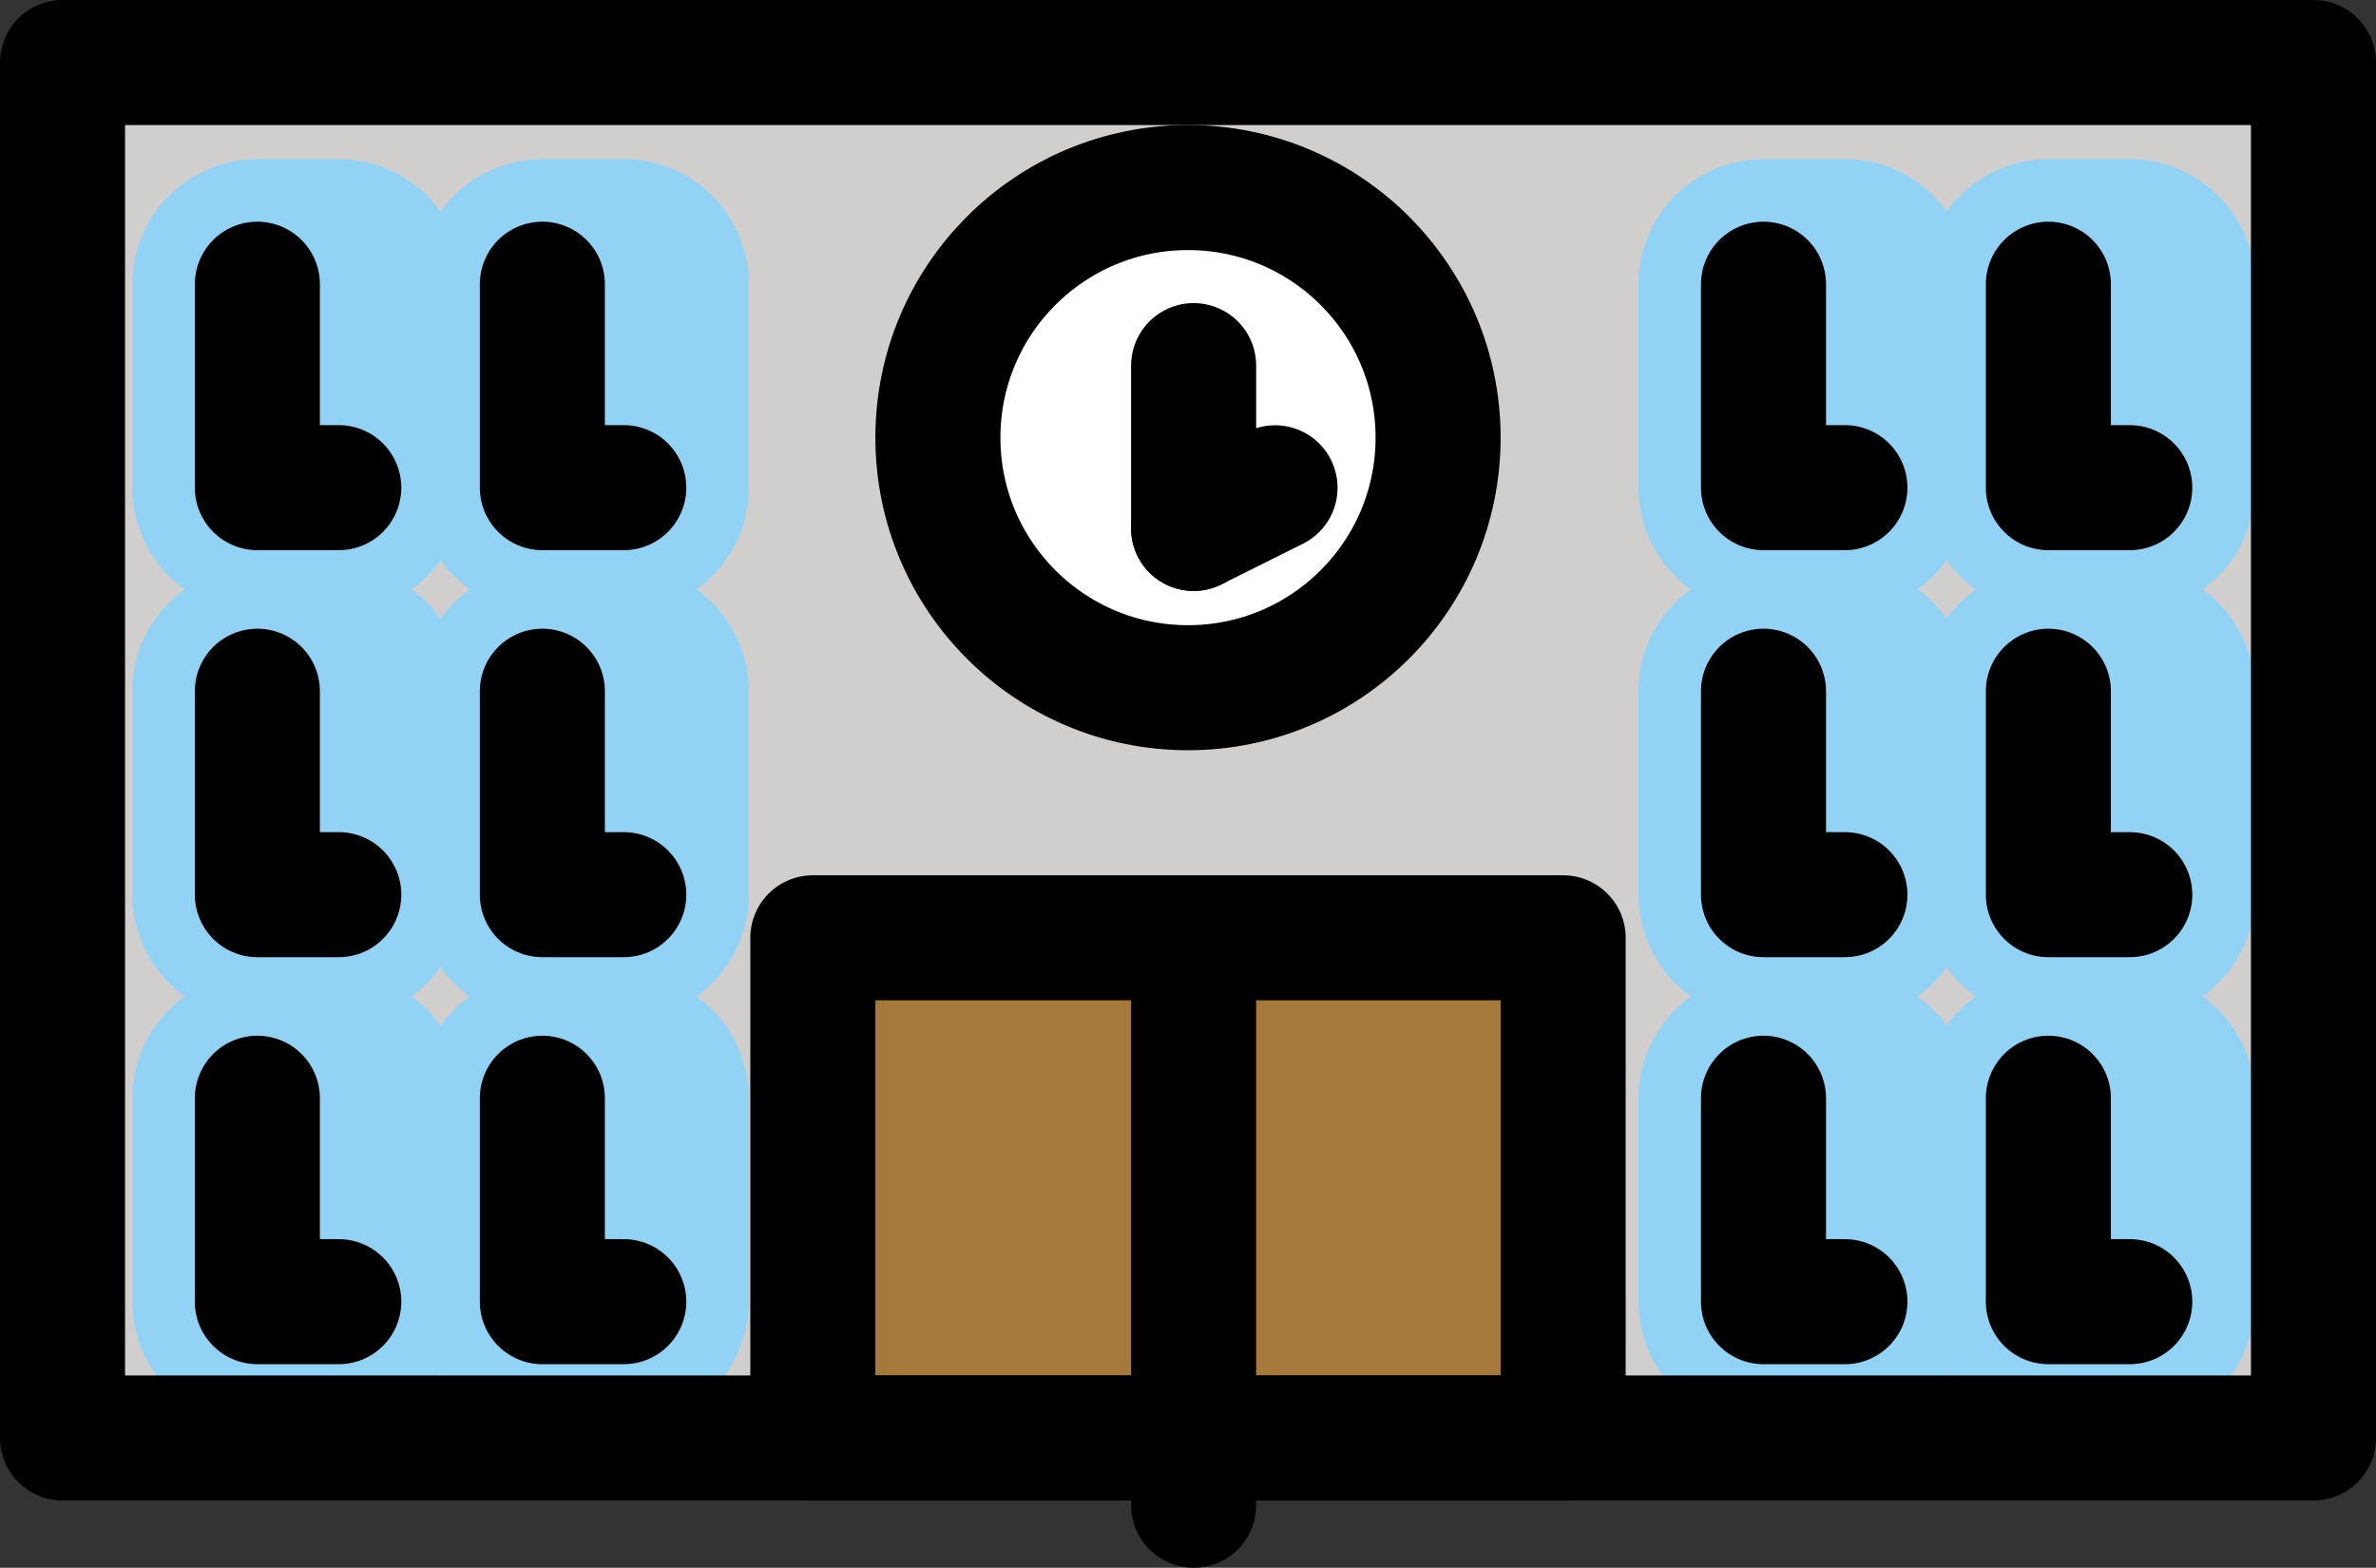 <svg xmlns="http://www.w3.org/2000/svg" width="19" height="12.538" viewBox="0 0 19 12.538">
  <rect x="0" y="0" width="19" height="12.538" fill="#333333" stroke="none"/>
  <g id="_1F3EB" data-name="1F3EB" transform="translate(-7.886 -17.291)">
    <g id="color" transform="translate(8.419 17.75)">
      <rect id="Rectangle_45" data-name="Rectangle 45" width="18" height="11" transform="translate(-0.033 0.041)" fill="#d0cfce"/>
      <rect id="Rectangle_46" data-name="Rectangle 46" width="6" height="4" transform="translate(5.967 7.041)" fill="#a57939"/>
      <circle id="Ellipse_18" data-name="Ellipse 18" cx="2" cy="2" r="2" transform="translate(6.967 1.041)" fill="#fff"/>
      <rect id="Rectangle_47" data-name="Rectangle 47" width="0.651" height="1.627" transform="translate(3.804 8.324)" fill="none" stroke="#92d3f5" stroke-linecap="round" stroke-linejoin="round" stroke-miterlimit="10" stroke-width="2"/>
      <rect id="Rectangle_48" data-name="Rectangle 48" width="0.651" height="1.627" transform="translate(1.525 8.324)" fill="none" stroke="#92d3f5" stroke-linecap="round" stroke-linejoin="round" stroke-miterlimit="10" stroke-width="2"/>
      <rect id="Rectangle_49" data-name="Rectangle 49" width="0.651" height="1.627" transform="translate(3.804 5.069)" fill="none" stroke="#92d3f5" stroke-linecap="round" stroke-linejoin="round" stroke-miterlimit="10" stroke-width="2"/>
      <rect id="Rectangle_50" data-name="Rectangle 50" width="0.651" height="1.627" transform="translate(1.525 5.069)" fill="none" stroke="#92d3f5" stroke-linecap="round" stroke-linejoin="round" stroke-miterlimit="10" stroke-width="2"/>
      <rect id="Rectangle_51" data-name="Rectangle 51" width="0.651" height="1.627" transform="translate(3.804 1.814)" fill="none" stroke="#92d3f5" stroke-linecap="round" stroke-linejoin="round" stroke-miterlimit="10" stroke-width="2"/>
      <rect id="Rectangle_52" data-name="Rectangle 52" width="0.651" height="1.627" transform="translate(1.525 1.814)" fill="none" stroke="#92d3f5" stroke-linecap="round" stroke-linejoin="round" stroke-miterlimit="10" stroke-width="2"/>
      <rect id="Rectangle_53" data-name="Rectangle 53" width="0.651" height="1.627" transform="translate(15.847 8.324)" fill="none" stroke="#92d3f5" stroke-linecap="round" stroke-linejoin="round" stroke-miterlimit="10" stroke-width="2"/>
      <rect id="Rectangle_54" data-name="Rectangle 54" width="0.651" height="1.627" transform="translate(13.569 8.324)" fill="none" stroke="#92d3f5" stroke-linecap="round" stroke-linejoin="round" stroke-miterlimit="10" stroke-width="2"/>
      <rect id="Rectangle_55" data-name="Rectangle 55" width="0.651" height="1.627" transform="translate(15.847 5.069)" fill="none" stroke="#92d3f5" stroke-linecap="round" stroke-linejoin="round" stroke-miterlimit="10" stroke-width="2"/>
      <rect id="Rectangle_56" data-name="Rectangle 56" width="0.651" height="1.627" transform="translate(13.569 5.069)" fill="none" stroke="#92d3f5" stroke-linecap="round" stroke-linejoin="round" stroke-miterlimit="10" stroke-width="2"/>
      <rect id="Rectangle_57" data-name="Rectangle 57" width="0.651" height="1.627" transform="translate(15.847 1.814)" fill="none" stroke="#92d3f5" stroke-linecap="round" stroke-linejoin="round" stroke-miterlimit="10" stroke-width="2"/>
      <rect id="Rectangle_58" data-name="Rectangle 58" width="0.651" height="1.627" transform="translate(13.569 1.814)" fill="none" stroke="#92d3f5" stroke-linecap="round" stroke-linejoin="round" stroke-miterlimit="10" stroke-width="2"/>
    </g>
    <g id="line" transform="translate(8.419 17.75)">
      <rect id="Rectangle_59" data-name="Rectangle 59" width="18" height="11" transform="translate(-0.033 0.041)" fill="none" stroke="#000" stroke-linecap="round" stroke-linejoin="round" stroke-miterlimit="10" stroke-width="1"/>
      <rect id="Rectangle_60" data-name="Rectangle 60" width="6" height="4" transform="translate(5.967 7.041)" fill="none" stroke="#000" stroke-linecap="round" stroke-linejoin="round" stroke-miterlimit="10" stroke-width="1"/>
      <line id="Line_25" data-name="Line 25" y1="4.231" transform="translate(9.012 7.348)" fill="none" stroke="#000" stroke-linecap="round" stroke-linejoin="round" stroke-miterlimit="10" stroke-width="1"/>
      <circle id="Ellipse_19" data-name="Ellipse 19" cx="2" cy="2" r="2" transform="translate(6.967 1.041)" fill="none" stroke="#000" stroke-linecap="round" stroke-linejoin="round" stroke-width="1"/>
      <line id="Line_26" data-name="Line 26" y1="1.302" transform="translate(9.012 2.465)" fill="none" stroke="#000" stroke-linecap="round" stroke-linejoin="round" stroke-width="1"/>
      <line id="Line_27" data-name="Line 27" y1="0.325" x2="0.651" transform="translate(9.012 3.442)" fill="none" stroke="#000" stroke-linecap="round" stroke-linejoin="round" stroke-width="1"/>
      <path id="Path_294" data-name="Path 294" d="M20.651,44.627H20V43" transform="translate(-16.196 -34.676)" fill="none" stroke="#000" stroke-linecap="round" stroke-linejoin="round" stroke-miterlimit="10" stroke-width="1"/>
      <path id="Path_295" data-name="Path 295" d="M13.651,44.627H13V43" transform="translate(-11.475 -34.676)" fill="none" stroke="#000" stroke-linecap="round" stroke-linejoin="round" stroke-miterlimit="10" stroke-width="1"/>
      <path id="Path_296" data-name="Path 296" d="M20.651,34.627H20V33" transform="translate(-16.196 -27.931)" fill="none" stroke="#000" stroke-linecap="round" stroke-linejoin="round" stroke-miterlimit="10" stroke-width="1"/>
      <path id="Path_297" data-name="Path 297" d="M13.651,34.627H13V33" transform="translate(-11.475 -27.931)" fill="none" stroke="#000" stroke-linecap="round" stroke-linejoin="round" stroke-miterlimit="10" stroke-width="1"/>
      <path id="Path_298" data-name="Path 298" d="M20.651,24.627H20V23" transform="translate(-16.196 -21.186)" fill="none" stroke="#000" stroke-linecap="round" stroke-linejoin="round" stroke-miterlimit="10" stroke-width="1"/>
      <path id="Path_299" data-name="Path 299" d="M13.651,24.627H13V23" transform="translate(-11.475 -21.186)" fill="none" stroke="#000" stroke-linecap="round" stroke-linejoin="round" stroke-miterlimit="10" stroke-width="1"/>
      <path id="Path_300" data-name="Path 300" d="M57.651,44.627H57V43" transform="translate(-41.153 -34.676)" fill="none" stroke="#000" stroke-linecap="round" stroke-linejoin="round" stroke-miterlimit="10" stroke-width="1"/>
      <path id="Path_301" data-name="Path 301" d="M50.651,44.627H50V43" transform="translate(-36.431 -34.676)" fill="none" stroke="#000" stroke-linecap="round" stroke-linejoin="round" stroke-miterlimit="10" stroke-width="1"/>
      <path id="Path_302" data-name="Path 302" d="M57.651,34.627H57V33" transform="translate(-41.153 -27.931)" fill="none" stroke="#000" stroke-linecap="round" stroke-linejoin="round" stroke-miterlimit="10" stroke-width="1"/>
      <path id="Path_303" data-name="Path 303" d="M50.651,34.627H50V33" transform="translate(-36.431 -27.931)" fill="none" stroke="#000" stroke-linecap="round" stroke-linejoin="round" stroke-miterlimit="10" stroke-width="1"/>
      <path id="Path_304" data-name="Path 304" d="M57.651,24.627H57V23" transform="translate(-41.153 -21.186)" fill="none" stroke="#000" stroke-linecap="round" stroke-linejoin="round" stroke-miterlimit="10" stroke-width="1"/>
      <path id="Path_305" data-name="Path 305" d="M50.651,24.627H50V23" transform="translate(-36.431 -21.186)" fill="none" stroke="#000" stroke-linecap="round" stroke-linejoin="round" stroke-miterlimit="10" stroke-width="1"/>
    </g>
  </g>
</svg>
